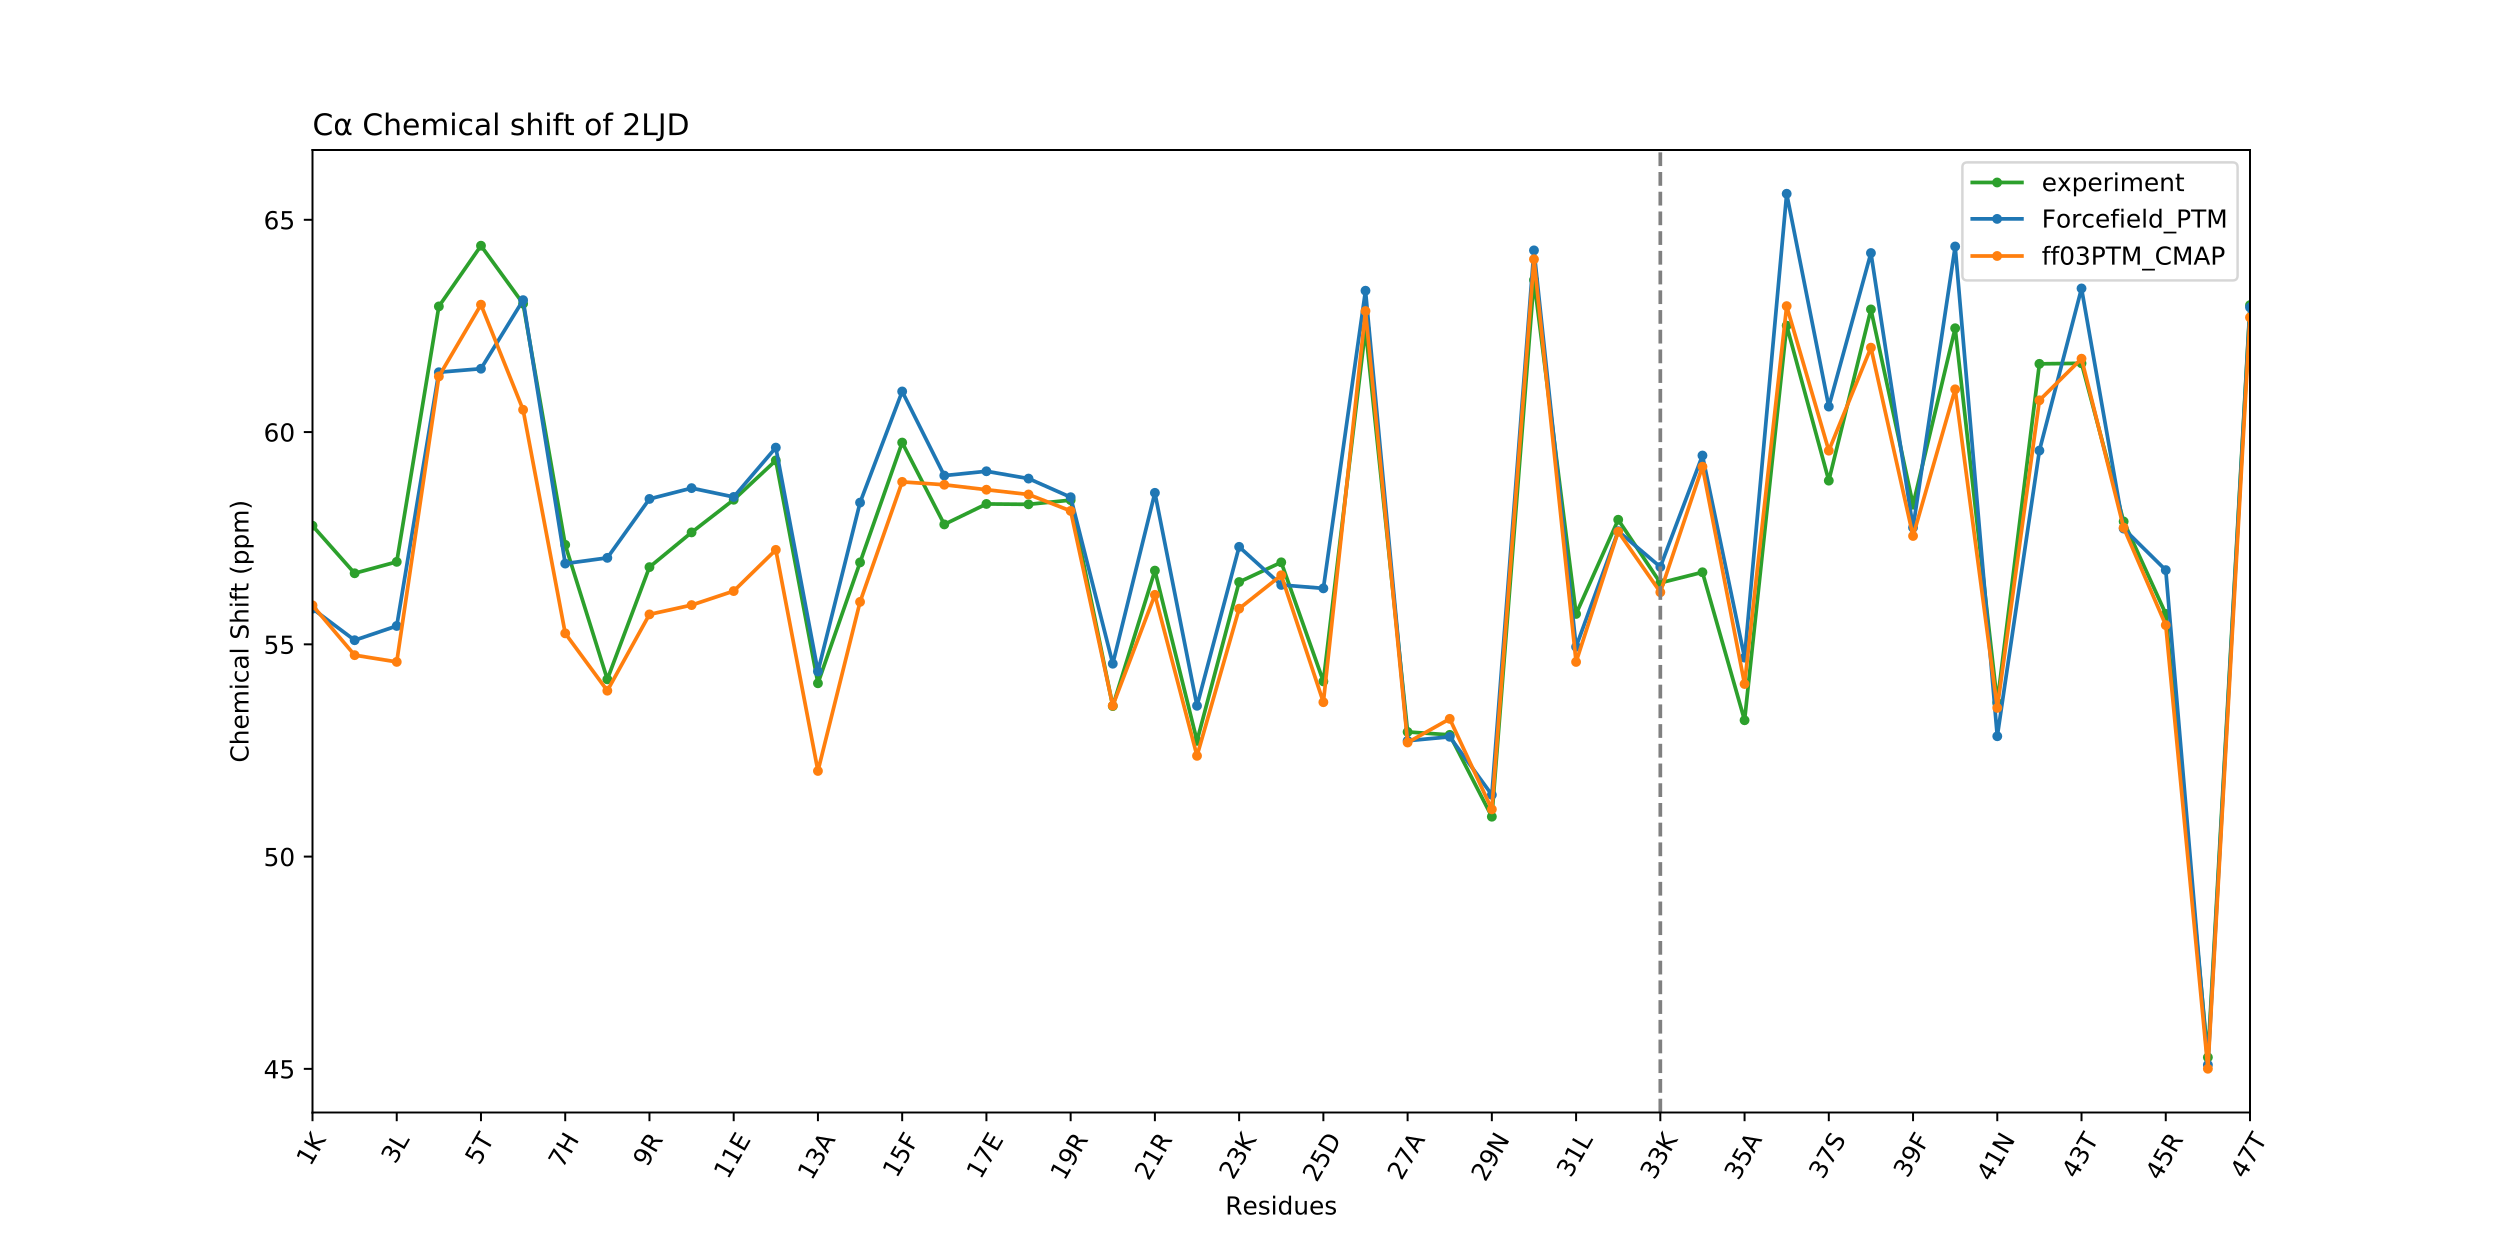 <?xml version="1.0" encoding="utf-8" standalone="no"?>
<!DOCTYPE svg PUBLIC "-//W3C//DTD SVG 1.1//EN"
  "http://www.w3.org/Graphics/SVG/1.1/DTD/svg11.dtd">
<!-- Created with matplotlib (https://matplotlib.org/) -->
<svg height="504pt" version="1.1" viewBox="0 0 1008 504" width="1008pt" xmlns="http://www.w3.org/2000/svg" xmlns:xlink="http://www.w3.org/1999/xlink">
 <defs>
  <style type="text/css">
*{stroke-linecap:butt;stroke-linejoin:round;}
  </style>
 </defs>
 <g id="figure_1">
  <g id="patch_1">
   <path d="M 0 504 
L 1008 504 
L 1008 0 
L 0 0 
z
" style="fill:#ffffff;"/>
  </g>
  <g id="axes_1">
   <g id="patch_2">
    <path d="M 126 448.56 
L 907.2 448.56 
L 907.2 60.48 
L 126 60.48 
z
" style="fill:#ffffff;"/>
   </g>
   <g id="matplotlib.axis_1">
    <g id="xtick_1">
     <g id="line2d_1">
      <defs>
       <path d="M 0 0 
L 0 3.5 
" id="mad9dccc14b" style="stroke:#000000;stroke-width:0.8;"/>
      </defs>
      <g>
       <use style="stroke:#000000;stroke-width:0.8;" x="126" xlink:href="#mad9dccc14b" y="448.56"/>
      </g>
     </g>
     <g id="text_1">
      <!-- 1K -->
      <defs>
       <path d="M 12.406 8.297 
L 28.516 8.297 
L 28.516 63.922 
L 10.984 60.406 
L 10.984 69.391 
L 28.422 72.906 
L 38.281 72.906 
L 38.281 8.297 
L 54.391 8.297 
L 54.391 0 
L 12.406 0 
z
" id="DejaVuSans-49"/>
       <path d="M 9.812 72.906 
L 19.672 72.906 
L 19.672 42.094 
L 52.391 72.906 
L 65.094 72.906 
L 28.906 38.922 
L 67.672 0 
L 54.688 0 
L 19.672 35.109 
L 19.672 0 
L 9.812 0 
z
" id="DejaVuSans-75"/>
      </defs>
      <g transform="translate(125.16 470.549)rotate(-60)scale(0.1 -0.1)">
       <use xlink:href="#DejaVuSans-49"/>
       <use x="63.623" xlink:href="#DejaVuSans-75"/>
      </g>
     </g>
    </g>
    <g id="xtick_2">
     <g id="line2d_2">
      <g>
       <use style="stroke:#000000;stroke-width:0.8;" x="159.965" xlink:href="#mad9dccc14b" y="448.56"/>
      </g>
     </g>
     <g id="text_2">
      <!-- 3L -->
      <defs>
       <path d="M 40.578 39.312 
Q 47.656 37.797 51.625 33 
Q 55.609 28.219 55.609 21.188 
Q 55.609 10.406 48.188 4.484 
Q 40.766 -1.422 27.094 -1.422 
Q 22.516 -1.422 17.656 -0.516 
Q 12.797 0.391 7.625 2.203 
L 7.625 11.719 
Q 11.719 9.328 16.594 8.109 
Q 21.484 6.891 26.812 6.891 
Q 36.078 6.891 40.938 10.547 
Q 45.797 14.203 45.797 21.188 
Q 45.797 27.641 41.281 31.266 
Q 36.766 34.906 28.719 34.906 
L 20.219 34.906 
L 20.219 43.016 
L 29.109 43.016 
Q 36.375 43.016 40.234 45.922 
Q 44.094 48.828 44.094 54.297 
Q 44.094 59.906 40.109 62.906 
Q 36.141 65.922 28.719 65.922 
Q 24.656 65.922 20.016 65.031 
Q 15.375 64.156 9.812 62.312 
L 9.812 71.094 
Q 15.438 72.656 20.344 73.438 
Q 25.25 74.219 29.594 74.219 
Q 40.828 74.219 47.359 69.109 
Q 53.906 64.016 53.906 55.328 
Q 53.906 49.266 50.438 45.094 
Q 46.969 40.922 40.578 39.312 
z
" id="DejaVuSans-51"/>
       <path d="M 9.812 72.906 
L 19.672 72.906 
L 19.672 8.297 
L 55.172 8.297 
L 55.172 0 
L 9.812 0 
z
" id="DejaVuSans-76"/>
      </defs>
      <g transform="translate(159.371 469.695)rotate(-60)scale(0.1 -0.1)">
       <use xlink:href="#DejaVuSans-51"/>
       <use x="63.623" xlink:href="#DejaVuSans-76"/>
      </g>
     </g>
    </g>
    <g id="xtick_3">
     <g id="line2d_3">
      <g>
       <use style="stroke:#000000;stroke-width:0.8;" x="193.93" xlink:href="#mad9dccc14b" y="448.56"/>
      </g>
     </g>
     <g id="text_3">
      <!-- 5T -->
      <defs>
       <path d="M 10.797 72.906 
L 49.516 72.906 
L 49.516 64.594 
L 19.828 64.594 
L 19.828 46.734 
Q 21.969 47.469 24.109 47.828 
Q 26.266 48.188 28.422 48.188 
Q 40.625 48.188 47.75 41.5 
Q 54.891 34.812 54.891 23.391 
Q 54.891 11.625 47.562 5.094 
Q 40.234 -1.422 26.906 -1.422 
Q 22.312 -1.422 17.547 -0.641 
Q 12.797 0.141 7.719 1.703 
L 7.719 11.625 
Q 12.109 9.234 16.797 8.062 
Q 21.484 6.891 26.703 6.891 
Q 35.156 6.891 40.078 11.328 
Q 45.016 15.766 45.016 23.391 
Q 45.016 31 40.078 35.438 
Q 35.156 39.891 26.703 39.891 
Q 22.75 39.891 18.812 39.016 
Q 14.891 38.141 10.797 36.281 
z
" id="DejaVuSans-53"/>
       <path d="M -0.297 72.906 
L 61.375 72.906 
L 61.375 64.594 
L 35.5 64.594 
L 35.5 0 
L 25.594 0 
L 25.594 64.594 
L -0.297 64.594 
z
" id="DejaVuSans-84"/>
      </defs>
      <g transform="translate(193.203 470.159)rotate(-60)scale(0.1 -0.1)">
       <use xlink:href="#DejaVuSans-53"/>
       <use x="63.623" xlink:href="#DejaVuSans-84"/>
      </g>
     </g>
    </g>
    <g id="xtick_4">
     <g id="line2d_4">
      <g>
       <use style="stroke:#000000;stroke-width:0.8;" x="227.896" xlink:href="#mad9dccc14b" y="448.56"/>
      </g>
     </g>
     <g id="text_4">
      <!-- 7H -->
      <defs>
       <path d="M 8.203 72.906 
L 55.078 72.906 
L 55.078 68.703 
L 28.609 0 
L 18.312 0 
L 43.219 64.594 
L 8.203 64.594 
z
" id="DejaVuSans-55"/>
       <path d="M 9.812 72.906 
L 19.672 72.906 
L 19.672 43.016 
L 55.516 43.016 
L 55.516 72.906 
L 65.375 72.906 
L 65.375 0 
L 55.516 0 
L 55.516 34.719 
L 19.672 34.719 
L 19.672 0 
L 9.812 0 
z
" id="DejaVuSans-72"/>
      </defs>
      <g transform="translate(226.815 471.382)rotate(-60)scale(0.1 -0.1)">
       <use xlink:href="#DejaVuSans-55"/>
       <use x="63.623" xlink:href="#DejaVuSans-72"/>
      </g>
     </g>
    </g>
    <g id="xtick_5">
     <g id="line2d_5">
      <g>
       <use style="stroke:#000000;stroke-width:0.8;" x="261.861" xlink:href="#mad9dccc14b" y="448.56"/>
      </g>
     </g>
     <g id="text_5">
      <!-- 9R -->
      <defs>
       <path d="M 10.984 1.516 
L 10.984 10.5 
Q 14.703 8.734 18.5 7.812 
Q 22.312 6.891 25.984 6.891 
Q 35.75 6.891 40.891 13.453 
Q 46.047 20.016 46.781 33.406 
Q 43.953 29.203 39.594 26.953 
Q 35.25 24.703 29.984 24.703 
Q 19.047 24.703 12.672 31.312 
Q 6.297 37.938 6.297 49.422 
Q 6.297 60.641 12.938 67.422 
Q 19.578 74.219 30.609 74.219 
Q 43.266 74.219 49.922 64.516 
Q 56.594 54.828 56.594 36.375 
Q 56.594 19.141 48.406 8.859 
Q 40.234 -1.422 26.422 -1.422 
Q 22.703 -1.422 18.891 -0.688 
Q 15.094 0.047 10.984 1.516 
z
M 30.609 32.422 
Q 37.25 32.422 41.125 36.953 
Q 45.016 41.5 45.016 49.422 
Q 45.016 57.281 41.125 61.844 
Q 37.25 66.406 30.609 66.406 
Q 23.969 66.406 20.094 61.844 
Q 16.219 57.281 16.219 49.422 
Q 16.219 41.5 20.094 36.953 
Q 23.969 32.422 30.609 32.422 
z
" id="DejaVuSans-57"/>
       <path d="M 44.391 34.188 
Q 47.562 33.109 50.562 29.594 
Q 53.562 26.078 56.594 19.922 
L 66.609 0 
L 56 0 
L 46.688 18.703 
Q 43.062 26.031 39.672 28.422 
Q 36.281 30.812 30.422 30.812 
L 19.672 30.812 
L 19.672 0 
L 9.812 0 
L 9.812 72.906 
L 32.078 72.906 
Q 44.578 72.906 50.734 67.672 
Q 56.891 62.453 56.891 51.906 
Q 56.891 45.016 53.688 40.469 
Q 50.484 35.938 44.391 34.188 
z
M 19.672 64.797 
L 19.672 38.922 
L 32.078 38.922 
Q 39.203 38.922 42.844 42.219 
Q 46.484 45.516 46.484 51.906 
Q 46.484 58.297 42.844 61.547 
Q 39.203 64.797 32.078 64.797 
z
" id="DejaVuSans-82"/>
      </defs>
      <g transform="translate(260.923 470.887)rotate(-60)scale(0.1 -0.1)">
       <use xlink:href="#DejaVuSans-57"/>
       <use x="63.623" xlink:href="#DejaVuSans-82"/>
      </g>
     </g>
    </g>
    <g id="xtick_6">
     <g id="line2d_6">
      <g>
       <use style="stroke:#000000;stroke-width:0.8;" x="295.826" xlink:href="#mad9dccc14b" y="448.56"/>
      </g>
     </g>
     <g id="text_6">
      <!-- 11E -->
      <defs>
       <path d="M 9.812 72.906 
L 55.906 72.906 
L 55.906 64.594 
L 19.672 64.594 
L 19.672 43.016 
L 54.391 43.016 
L 54.391 34.719 
L 19.672 34.719 
L 19.672 8.297 
L 56.781 8.297 
L 56.781 0 
L 9.812 0 
z
" id="DejaVuSans-69"/>
      </defs>
      <g transform="translate(293.455 475.852)rotate(-60)scale(0.1 -0.1)">
       <use xlink:href="#DejaVuSans-49"/>
       <use x="63.623" xlink:href="#DejaVuSans-49"/>
       <use x="127.246" xlink:href="#DejaVuSans-69"/>
      </g>
     </g>
    </g>
    <g id="xtick_7">
     <g id="line2d_7">
      <g>
       <use style="stroke:#000000;stroke-width:0.8;" x="329.791" xlink:href="#mad9dccc14b" y="448.56"/>
      </g>
     </g>
     <g id="text_7">
      <!-- 13A -->
      <defs>
       <path d="M 34.188 63.188 
L 20.797 26.906 
L 47.609 26.906 
z
M 28.609 72.906 
L 39.797 72.906 
L 67.578 0 
L 57.328 0 
L 50.688 18.703 
L 17.828 18.703 
L 11.188 0 
L 0.781 0 
z
" id="DejaVuSans-65"/>
      </defs>
      <g transform="translate(327.29 476.304)rotate(-60)scale(0.1 -0.1)">
       <use xlink:href="#DejaVuSans-49"/>
       <use x="63.623" xlink:href="#DejaVuSans-51"/>
       <use x="127.246" xlink:href="#DejaVuSans-65"/>
      </g>
     </g>
    </g>
    <g id="xtick_8">
     <g id="line2d_8">
      <g>
       <use style="stroke:#000000;stroke-width:0.8;" x="363.757" xlink:href="#mad9dccc14b" y="448.56"/>
      </g>
     </g>
     <g id="text_8">
      <!-- 15F -->
      <defs>
       <path d="M 9.812 72.906 
L 51.703 72.906 
L 51.703 64.594 
L 19.672 64.594 
L 19.672 43.109 
L 48.578 43.109 
L 48.578 34.812 
L 19.672 34.812 
L 19.672 0 
L 9.812 0 
z
" id="DejaVuSans-70"/>
      </defs>
      <g transform="translate(361.527 475.36)rotate(-60)scale(0.1 -0.1)">
       <use xlink:href="#DejaVuSans-49"/>
       <use x="63.623" xlink:href="#DejaVuSans-53"/>
       <use x="127.246" xlink:href="#DejaVuSans-70"/>
      </g>
     </g>
    </g>
    <g id="xtick_9">
     <g id="line2d_9">
      <g>
       <use style="stroke:#000000;stroke-width:0.8;" x="397.722" xlink:href="#mad9dccc14b" y="448.56"/>
      </g>
     </g>
     <g id="text_9">
      <!-- 17E -->
      <g transform="translate(395.35 475.852)rotate(-60)scale(0.1 -0.1)">
       <use xlink:href="#DejaVuSans-49"/>
       <use x="63.623" xlink:href="#DejaVuSans-55"/>
       <use x="127.246" xlink:href="#DejaVuSans-69"/>
      </g>
     </g>
    </g>
    <g id="xtick_10">
     <g id="line2d_10">
      <g>
       <use style="stroke:#000000;stroke-width:0.8;" x="431.687" xlink:href="#mad9dccc14b" y="448.56"/>
      </g>
     </g>
     <g id="text_10">
      <!-- 19R -->
      <g transform="translate(429.158 476.397)rotate(-60)scale(0.1 -0.1)">
       <use xlink:href="#DejaVuSans-49"/>
       <use x="63.623" xlink:href="#DejaVuSans-57"/>
       <use x="127.246" xlink:href="#DejaVuSans-82"/>
      </g>
     </g>
    </g>
    <g id="xtick_11">
     <g id="line2d_11">
      <g>
       <use style="stroke:#000000;stroke-width:0.8;" x="465.652" xlink:href="#mad9dccc14b" y="448.56"/>
      </g>
     </g>
     <g id="text_11">
      <!-- 21R -->
      <defs>
       <path d="M 19.188 8.297 
L 53.609 8.297 
L 53.609 0 
L 7.328 0 
L 7.328 8.297 
Q 12.938 14.109 22.625 23.891 
Q 32.328 33.688 34.812 36.531 
Q 39.547 41.844 41.422 45.531 
Q 43.312 49.219 43.312 52.781 
Q 43.312 58.594 39.234 62.25 
Q 35.156 65.922 28.609 65.922 
Q 23.969 65.922 18.812 64.312 
Q 13.672 62.703 7.812 59.422 
L 7.812 69.391 
Q 13.766 71.781 18.938 73 
Q 24.125 74.219 28.422 74.219 
Q 39.75 74.219 46.484 68.547 
Q 53.219 62.891 53.219 53.422 
Q 53.219 48.922 51.531 44.891 
Q 49.859 40.875 45.406 35.406 
Q 44.188 33.984 37.641 27.219 
Q 31.109 20.453 19.188 8.297 
z
" id="DejaVuSans-50"/>
      </defs>
      <g transform="translate(463.124 476.397)rotate(-60)scale(0.1 -0.1)">
       <use xlink:href="#DejaVuSans-50"/>
       <use x="63.623" xlink:href="#DejaVuSans-49"/>
       <use x="127.246" xlink:href="#DejaVuSans-82"/>
      </g>
     </g>
    </g>
    <g id="xtick_12">
     <g id="line2d_12">
      <g>
       <use style="stroke:#000000;stroke-width:0.8;" x="499.617" xlink:href="#mad9dccc14b" y="448.56"/>
      </g>
     </g>
     <g id="text_12">
      <!-- 23K -->
      <g transform="translate(497.186 476.059)rotate(-60)scale(0.1 -0.1)">
       <use xlink:href="#DejaVuSans-50"/>
       <use x="63.623" xlink:href="#DejaVuSans-51"/>
       <use x="127.246" xlink:href="#DejaVuSans-75"/>
      </g>
     </g>
    </g>
    <g id="xtick_13">
     <g id="line2d_13">
      <g>
       <use style="stroke:#000000;stroke-width:0.8;" x="533.583" xlink:href="#mad9dccc14b" y="448.56"/>
      </g>
     </g>
     <g id="text_13">
      <!-- 25D -->
      <defs>
       <path d="M 19.672 64.797 
L 19.672 8.109 
L 31.594 8.109 
Q 46.688 8.109 53.688 14.938 
Q 60.688 21.781 60.688 36.531 
Q 60.688 51.172 53.688 57.984 
Q 46.688 64.797 31.594 64.797 
z
M 9.812 72.906 
L 30.078 72.906 
Q 51.266 72.906 61.172 64.094 
Q 71.094 55.281 71.094 36.531 
Q 71.094 17.672 61.125 8.828 
Q 51.172 0 30.078 0 
L 9.812 0 
z
" id="DejaVuSans-68"/>
      </defs>
      <g transform="translate(530.866 477.048)rotate(-60)scale(0.1 -0.1)">
       <use xlink:href="#DejaVuSans-50"/>
       <use x="63.623" xlink:href="#DejaVuSans-53"/>
       <use x="127.246" xlink:href="#DejaVuSans-68"/>
      </g>
     </g>
    </g>
    <g id="xtick_14">
     <g id="line2d_14">
      <g>
       <use style="stroke:#000000;stroke-width:0.8;" x="567.548" xlink:href="#mad9dccc14b" y="448.56"/>
      </g>
     </g>
     <g id="text_14">
      <!-- 27A -->
      <g transform="translate(565.046 476.304)rotate(-60)scale(0.1 -0.1)">
       <use xlink:href="#DejaVuSans-50"/>
       <use x="63.623" xlink:href="#DejaVuSans-55"/>
       <use x="127.246" xlink:href="#DejaVuSans-65"/>
      </g>
     </g>
    </g>
    <g id="xtick_15">
     <g id="line2d_15">
      <g>
       <use style="stroke:#000000;stroke-width:0.8;" x="601.513" xlink:href="#mad9dccc14b" y="448.56"/>
      </g>
     </g>
     <g id="text_15">
      <!-- 29N -->
      <defs>
       <path d="M 9.812 72.906 
L 23.094 72.906 
L 55.422 11.922 
L 55.422 72.906 
L 64.984 72.906 
L 64.984 0 
L 51.703 0 
L 19.391 60.984 
L 19.391 0 
L 9.812 0 
z
" id="DejaVuSans-78"/>
      </defs>
      <g transform="translate(598.851 476.858)rotate(-60)scale(0.1 -0.1)">
       <use xlink:href="#DejaVuSans-50"/>
       <use x="63.623" xlink:href="#DejaVuSans-57"/>
       <use x="127.246" xlink:href="#DejaVuSans-78"/>
      </g>
     </g>
    </g>
    <g id="xtick_16">
     <g id="line2d_16">
      <g>
       <use style="stroke:#000000;stroke-width:0.8;" x="635.478" xlink:href="#mad9dccc14b" y="448.56"/>
      </g>
     </g>
     <g id="text_16">
      <!-- 31L -->
      <g transform="translate(633.294 475.205)rotate(-60)scale(0.1 -0.1)">
       <use xlink:href="#DejaVuSans-51"/>
       <use x="63.623" xlink:href="#DejaVuSans-49"/>
       <use x="127.246" xlink:href="#DejaVuSans-76"/>
      </g>
     </g>
    </g>
    <g id="xtick_17">
     <g id="line2d_17">
      <g>
       <use style="stroke:#000000;stroke-width:0.8;" x="669.443" xlink:href="#mad9dccc14b" y="448.56"/>
      </g>
     </g>
     <g id="text_17">
      <!-- 33K -->
      <g transform="translate(667.012 476.059)rotate(-60)scale(0.1 -0.1)">
       <use xlink:href="#DejaVuSans-51"/>
       <use x="63.623" xlink:href="#DejaVuSans-51"/>
       <use x="127.246" xlink:href="#DejaVuSans-75"/>
      </g>
     </g>
    </g>
    <g id="xtick_18">
     <g id="line2d_18">
      <g>
       <use style="stroke:#000000;stroke-width:0.8;" x="703.409" xlink:href="#mad9dccc14b" y="448.56"/>
      </g>
     </g>
     <g id="text_18">
      <!-- 35A -->
      <g transform="translate(700.907 476.304)rotate(-60)scale(0.1 -0.1)">
       <use xlink:href="#DejaVuSans-51"/>
       <use x="63.623" xlink:href="#DejaVuSans-53"/>
       <use x="127.246" xlink:href="#DejaVuSans-65"/>
      </g>
     </g>
    </g>
    <g id="xtick_19">
     <g id="line2d_19">
      <g>
       <use style="stroke:#000000;stroke-width:0.8;" x="737.374" xlink:href="#mad9dccc14b" y="448.56"/>
      </g>
     </g>
     <g id="text_19">
      <!-- 37S -->
      <defs>
       <path d="M 53.516 70.516 
L 53.516 60.891 
Q 47.906 63.578 42.922 64.891 
Q 37.938 66.219 33.297 66.219 
Q 25.25 66.219 20.875 63.094 
Q 16.5 59.969 16.5 54.203 
Q 16.5 49.359 19.406 46.891 
Q 22.312 44.438 30.422 42.922 
L 36.375 41.703 
Q 47.406 39.594 52.656 34.297 
Q 57.906 29 57.906 20.125 
Q 57.906 9.516 50.797 4.047 
Q 43.703 -1.422 29.984 -1.422 
Q 24.812 -1.422 18.969 -0.25 
Q 13.141 0.922 6.891 3.219 
L 6.891 13.375 
Q 12.891 10.016 18.656 8.297 
Q 24.422 6.594 29.984 6.594 
Q 38.422 6.594 43.016 9.906 
Q 47.609 13.234 47.609 19.391 
Q 47.609 24.75 44.312 27.781 
Q 41.016 30.812 33.5 32.328 
L 27.484 33.5 
Q 16.453 35.688 11.516 40.375 
Q 6.594 45.062 6.594 53.422 
Q 6.594 63.094 13.406 68.656 
Q 20.219 74.219 32.172 74.219 
Q 37.312 74.219 42.625 73.281 
Q 47.953 72.359 53.516 70.516 
z
" id="DejaVuSans-83"/>
      </defs>
      <g transform="translate(734.995 475.877)rotate(-60)scale(0.1 -0.1)">
       <use xlink:href="#DejaVuSans-51"/>
       <use x="63.623" xlink:href="#DejaVuSans-55"/>
       <use x="127.246" xlink:href="#DejaVuSans-83"/>
      </g>
     </g>
    </g>
    <g id="xtick_20">
     <g id="line2d_20">
      <g>
       <use style="stroke:#000000;stroke-width:0.8;" x="771.339" xlink:href="#mad9dccc14b" y="448.56"/>
      </g>
     </g>
     <g id="text_20">
      <!-- 39F -->
      <g transform="translate(769.11 475.36)rotate(-60)scale(0.1 -0.1)">
       <use xlink:href="#DejaVuSans-51"/>
       <use x="63.623" xlink:href="#DejaVuSans-57"/>
       <use x="127.246" xlink:href="#DejaVuSans-70"/>
      </g>
     </g>
    </g>
    <g id="xtick_21">
     <g id="line2d_21">
      <g>
       <use style="stroke:#000000;stroke-width:0.8;" x="805.304" xlink:href="#mad9dccc14b" y="448.56"/>
      </g>
     </g>
     <g id="text_21">
      <!-- 41N -->
      <defs>
       <path d="M 37.797 64.312 
L 12.891 25.391 
L 37.797 25.391 
z
M 35.203 72.906 
L 47.609 72.906 
L 47.609 25.391 
L 58.016 25.391 
L 58.016 17.188 
L 47.609 17.188 
L 47.609 0 
L 37.797 0 
L 37.797 17.188 
L 4.891 17.188 
L 4.891 26.703 
z
" id="DejaVuSans-52"/>
      </defs>
      <g transform="translate(802.642 476.858)rotate(-60)scale(0.1 -0.1)">
       <use xlink:href="#DejaVuSans-52"/>
       <use x="63.623" xlink:href="#DejaVuSans-49"/>
       <use x="127.246" xlink:href="#DejaVuSans-78"/>
      </g>
     </g>
    </g>
    <g id="xtick_22">
     <g id="line2d_22">
      <g>
       <use style="stroke:#000000;stroke-width:0.8;" x="839.27" xlink:href="#mad9dccc14b" y="448.56"/>
      </g>
     </g>
     <g id="text_22">
      <!-- 43T -->
      <g transform="translate(836.951 475.669)rotate(-60)scale(0.1 -0.1)">
       <use xlink:href="#DejaVuSans-52"/>
       <use x="63.623" xlink:href="#DejaVuSans-51"/>
       <use x="127.246" xlink:href="#DejaVuSans-84"/>
      </g>
     </g>
    </g>
    <g id="xtick_23">
     <g id="line2d_23">
      <g>
       <use style="stroke:#000000;stroke-width:0.8;" x="873.235" xlink:href="#mad9dccc14b" y="448.56"/>
      </g>
     </g>
     <g id="text_23">
      <!-- 45R -->
      <g transform="translate(870.706 476.397)rotate(-60)scale(0.1 -0.1)">
       <use xlink:href="#DejaVuSans-52"/>
       <use x="63.623" xlink:href="#DejaVuSans-53"/>
       <use x="127.246" xlink:href="#DejaVuSans-82"/>
      </g>
     </g>
    </g>
    <g id="xtick_24">
     <g id="line2d_24">
      <g>
       <use style="stroke:#000000;stroke-width:0.8;" x="907.2" xlink:href="#mad9dccc14b" y="448.56"/>
      </g>
     </g>
     <g id="text_24">
      <!-- 47T -->
      <g transform="translate(904.881 475.669)rotate(-60)scale(0.1 -0.1)">
       <use xlink:href="#DejaVuSans-52"/>
       <use x="63.623" xlink:href="#DejaVuSans-55"/>
       <use x="127.246" xlink:href="#DejaVuSans-84"/>
      </g>
     </g>
    </g>
    <g id="text_25">
     <!-- Residues -->
     <defs>
      <path d="M 56.203 29.594 
L 56.203 25.203 
L 14.891 25.203 
Q 15.484 15.922 20.484 11.062 
Q 25.484 6.203 34.422 6.203 
Q 39.594 6.203 44.453 7.469 
Q 49.312 8.734 54.109 11.281 
L 54.109 2.781 
Q 49.266 0.734 44.188 -0.344 
Q 39.109 -1.422 33.891 -1.422 
Q 20.797 -1.422 13.156 6.188 
Q 5.516 13.812 5.516 26.812 
Q 5.516 40.234 12.766 48.109 
Q 20.016 56 32.328 56 
Q 43.359 56 49.781 48.891 
Q 56.203 41.797 56.203 29.594 
z
M 47.219 32.234 
Q 47.125 39.594 43.094 43.984 
Q 39.062 48.391 32.422 48.391 
Q 24.906 48.391 20.391 44.141 
Q 15.875 39.891 15.188 32.172 
z
" id="DejaVuSans-101"/>
      <path d="M 44.281 53.078 
L 44.281 44.578 
Q 40.484 46.531 36.375 47.5 
Q 32.281 48.484 27.875 48.484 
Q 21.188 48.484 17.844 46.438 
Q 14.5 44.391 14.5 40.281 
Q 14.5 37.156 16.891 35.375 
Q 19.281 33.594 26.516 31.984 
L 29.594 31.297 
Q 39.156 29.25 43.188 25.516 
Q 47.219 21.781 47.219 15.094 
Q 47.219 7.469 41.188 3.016 
Q 35.156 -1.422 24.609 -1.422 
Q 20.219 -1.422 15.453 -0.562 
Q 10.688 0.297 5.422 2 
L 5.422 11.281 
Q 10.406 8.688 15.234 7.391 
Q 20.062 6.109 24.812 6.109 
Q 31.156 6.109 34.562 8.281 
Q 37.984 10.453 37.984 14.406 
Q 37.984 18.062 35.516 20.016 
Q 33.062 21.969 24.703 23.781 
L 21.578 24.516 
Q 13.234 26.266 9.516 29.906 
Q 5.812 33.547 5.812 39.891 
Q 5.812 47.609 11.281 51.797 
Q 16.75 56 26.812 56 
Q 31.781 56 36.172 55.266 
Q 40.578 54.547 44.281 53.078 
z
" id="DejaVuSans-115"/>
      <path d="M 9.422 54.688 
L 18.406 54.688 
L 18.406 0 
L 9.422 0 
z
M 9.422 75.984 
L 18.406 75.984 
L 18.406 64.594 
L 9.422 64.594 
z
" id="DejaVuSans-105"/>
      <path d="M 45.406 46.391 
L 45.406 75.984 
L 54.391 75.984 
L 54.391 0 
L 45.406 0 
L 45.406 8.203 
Q 42.578 3.328 38.25 0.953 
Q 33.938 -1.422 27.875 -1.422 
Q 17.969 -1.422 11.734 6.484 
Q 5.516 14.406 5.516 27.297 
Q 5.516 40.188 11.734 48.094 
Q 17.969 56 27.875 56 
Q 33.938 56 38.25 53.625 
Q 42.578 51.266 45.406 46.391 
z
M 14.797 27.297 
Q 14.797 17.391 18.875 11.75 
Q 22.953 6.109 30.078 6.109 
Q 37.203 6.109 41.297 11.75 
Q 45.406 17.391 45.406 27.297 
Q 45.406 37.203 41.297 42.844 
Q 37.203 48.484 30.078 48.484 
Q 22.953 48.484 18.875 42.844 
Q 14.797 37.203 14.797 27.297 
z
" id="DejaVuSans-100"/>
      <path d="M 8.5 21.578 
L 8.5 54.688 
L 17.484 54.688 
L 17.484 21.922 
Q 17.484 14.156 20.5 10.266 
Q 23.531 6.391 29.594 6.391 
Q 36.859 6.391 41.078 11.031 
Q 45.312 15.672 45.312 23.688 
L 45.312 54.688 
L 54.297 54.688 
L 54.297 0 
L 45.312 0 
L 45.312 8.406 
Q 42.047 3.422 37.719 1 
Q 33.406 -1.422 27.688 -1.422 
Q 18.266 -1.422 13.375 4.438 
Q 8.5 10.297 8.5 21.578 
z
M 31.109 56 
z
" id="DejaVuSans-117"/>
     </defs>
     <g transform="translate(494.034 489.686)scale(0.1 -0.1)">
      <use xlink:href="#DejaVuSans-82"/>
      <use x="69.42" xlink:href="#DejaVuSans-101"/>
      <use x="130.943" xlink:href="#DejaVuSans-115"/>
      <use x="183.043" xlink:href="#DejaVuSans-105"/>
      <use x="210.826" xlink:href="#DejaVuSans-100"/>
      <use x="274.303" xlink:href="#DejaVuSans-117"/>
      <use x="337.682" xlink:href="#DejaVuSans-101"/>
      <use x="399.205" xlink:href="#DejaVuSans-115"/>
     </g>
    </g>
   </g>
   <g id="matplotlib.axis_2">
    <g id="ytick_1">
     <g id="line2d_25">
      <defs>
       <path d="M 0 0 
L -3.5 0 
" id="mca7cb6f45e" style="stroke:#000000;stroke-width:0.8;"/>
      </defs>
      <g>
       <use style="stroke:#000000;stroke-width:0.8;" x="126" xlink:href="#mca7cb6f45e" y="430.976"/>
      </g>
     </g>
     <g id="text_26">
      <!-- 45 -->
      <g transform="translate(106.275 434.776)scale(0.1 -0.1)">
       <use xlink:href="#DejaVuSans-52"/>
       <use x="63.623" xlink:href="#DejaVuSans-53"/>
      </g>
     </g>
    </g>
    <g id="ytick_2">
     <g id="line2d_26">
      <g>
       <use style="stroke:#000000;stroke-width:0.8;" x="126" xlink:href="#mca7cb6f45e" y="345.389"/>
      </g>
     </g>
     <g id="text_27">
      <!-- 50 -->
      <defs>
       <path d="M 31.781 66.406 
Q 24.172 66.406 20.328 58.906 
Q 16.5 51.422 16.5 36.375 
Q 16.5 21.391 20.328 13.891 
Q 24.172 6.391 31.781 6.391 
Q 39.453 6.391 43.281 13.891 
Q 47.125 21.391 47.125 36.375 
Q 47.125 51.422 43.281 58.906 
Q 39.453 66.406 31.781 66.406 
z
M 31.781 74.219 
Q 44.047 74.219 50.516 64.516 
Q 56.984 54.828 56.984 36.375 
Q 56.984 17.969 50.516 8.266 
Q 44.047 -1.422 31.781 -1.422 
Q 19.531 -1.422 13.062 8.266 
Q 6.594 17.969 6.594 36.375 
Q 6.594 54.828 13.062 64.516 
Q 19.531 74.219 31.781 74.219 
z
" id="DejaVuSans-48"/>
      </defs>
      <g transform="translate(106.275 349.188)scale(0.1 -0.1)">
       <use xlink:href="#DejaVuSans-53"/>
       <use x="63.623" xlink:href="#DejaVuSans-48"/>
      </g>
     </g>
    </g>
    <g id="ytick_3">
     <g id="line2d_27">
      <g>
       <use style="stroke:#000000;stroke-width:0.8;" x="126" xlink:href="#mca7cb6f45e" y="259.801"/>
      </g>
     </g>
     <g id="text_28">
      <!-- 55 -->
      <g transform="translate(106.275 263.6)scale(0.1 -0.1)">
       <use xlink:href="#DejaVuSans-53"/>
       <use x="63.623" xlink:href="#DejaVuSans-53"/>
      </g>
     </g>
    </g>
    <g id="ytick_4">
     <g id="line2d_28">
      <g>
       <use style="stroke:#000000;stroke-width:0.8;" x="126" xlink:href="#mca7cb6f45e" y="174.213"/>
      </g>
     </g>
     <g id="text_29">
      <!-- 60 -->
      <defs>
       <path d="M 33.016 40.375 
Q 26.375 40.375 22.484 35.828 
Q 18.609 31.297 18.609 23.391 
Q 18.609 15.531 22.484 10.953 
Q 26.375 6.391 33.016 6.391 
Q 39.656 6.391 43.531 10.953 
Q 47.406 15.531 47.406 23.391 
Q 47.406 31.297 43.531 35.828 
Q 39.656 40.375 33.016 40.375 
z
M 52.594 71.297 
L 52.594 62.312 
Q 48.875 64.062 45.094 64.984 
Q 41.312 65.922 37.594 65.922 
Q 27.828 65.922 22.672 59.328 
Q 17.531 52.734 16.797 39.406 
Q 19.672 43.656 24.016 45.922 
Q 28.375 48.188 33.594 48.188 
Q 44.578 48.188 50.953 41.516 
Q 57.328 34.859 57.328 23.391 
Q 57.328 12.156 50.688 5.359 
Q 44.047 -1.422 33.016 -1.422 
Q 20.359 -1.422 13.672 8.266 
Q 6.984 17.969 6.984 36.375 
Q 6.984 53.656 15.188 63.938 
Q 23.391 74.219 37.203 74.219 
Q 40.922 74.219 44.703 73.484 
Q 48.484 72.75 52.594 71.297 
z
" id="DejaVuSans-54"/>
      </defs>
      <g transform="translate(106.275 178.012)scale(0.1 -0.1)">
       <use xlink:href="#DejaVuSans-54"/>
       <use x="63.623" xlink:href="#DejaVuSans-48"/>
      </g>
     </g>
    </g>
    <g id="ytick_5">
     <g id="line2d_29">
      <g>
       <use style="stroke:#000000;stroke-width:0.8;" x="126" xlink:href="#mca7cb6f45e" y="88.625"/>
      </g>
     </g>
     <g id="text_30">
      <!-- 65 -->
      <g transform="translate(106.275 92.424)scale(0.1 -0.1)">
       <use xlink:href="#DejaVuSans-54"/>
       <use x="63.623" xlink:href="#DejaVuSans-53"/>
      </g>
     </g>
    </g>
    <g id="text_31">
     <!-- Chemical Shift (ppm) -->
     <defs>
      <path d="M 64.406 67.281 
L 64.406 56.891 
Q 59.422 61.531 53.781 63.812 
Q 48.141 66.109 41.797 66.109 
Q 29.297 66.109 22.656 58.469 
Q 16.016 50.828 16.016 36.375 
Q 16.016 21.969 22.656 14.328 
Q 29.297 6.688 41.797 6.688 
Q 48.141 6.688 53.781 8.984 
Q 59.422 11.281 64.406 15.922 
L 64.406 5.609 
Q 59.234 2.094 53.438 0.328 
Q 47.656 -1.422 41.219 -1.422 
Q 24.656 -1.422 15.125 8.703 
Q 5.609 18.844 5.609 36.375 
Q 5.609 53.953 15.125 64.078 
Q 24.656 74.219 41.219 74.219 
Q 47.75 74.219 53.531 72.484 
Q 59.328 70.75 64.406 67.281 
z
" id="DejaVuSans-67"/>
      <path d="M 54.891 33.016 
L 54.891 0 
L 45.906 0 
L 45.906 32.719 
Q 45.906 40.484 42.875 44.328 
Q 39.844 48.188 33.797 48.188 
Q 26.516 48.188 22.312 43.547 
Q 18.109 38.922 18.109 30.906 
L 18.109 0 
L 9.078 0 
L 9.078 75.984 
L 18.109 75.984 
L 18.109 46.188 
Q 21.344 51.125 25.703 53.562 
Q 30.078 56 35.797 56 
Q 45.219 56 50.047 50.172 
Q 54.891 44.344 54.891 33.016 
z
" id="DejaVuSans-104"/>
      <path d="M 52 44.188 
Q 55.375 50.25 60.062 53.125 
Q 64.75 56 71.094 56 
Q 79.641 56 84.281 50.016 
Q 88.922 44.047 88.922 33.016 
L 88.922 0 
L 79.891 0 
L 79.891 32.719 
Q 79.891 40.578 77.094 44.375 
Q 74.312 48.188 68.609 48.188 
Q 61.625 48.188 57.562 43.547 
Q 53.516 38.922 53.516 30.906 
L 53.516 0 
L 44.484 0 
L 44.484 32.719 
Q 44.484 40.625 41.703 44.406 
Q 38.922 48.188 33.109 48.188 
Q 26.219 48.188 22.156 43.531 
Q 18.109 38.875 18.109 30.906 
L 18.109 0 
L 9.078 0 
L 9.078 54.688 
L 18.109 54.688 
L 18.109 46.188 
Q 21.188 51.219 25.484 53.609 
Q 29.781 56 35.688 56 
Q 41.656 56 45.828 52.969 
Q 50 49.953 52 44.188 
z
" id="DejaVuSans-109"/>
      <path d="M 48.781 52.594 
L 48.781 44.188 
Q 44.969 46.297 41.141 47.344 
Q 37.312 48.391 33.406 48.391 
Q 24.656 48.391 19.812 42.844 
Q 14.984 37.312 14.984 27.297 
Q 14.984 17.281 19.812 11.734 
Q 24.656 6.203 33.406 6.203 
Q 37.312 6.203 41.141 7.25 
Q 44.969 8.297 48.781 10.406 
L 48.781 2.094 
Q 45.016 0.344 40.984 -0.531 
Q 36.969 -1.422 32.422 -1.422 
Q 20.062 -1.422 12.781 6.344 
Q 5.516 14.109 5.516 27.297 
Q 5.516 40.672 12.859 48.328 
Q 20.219 56 33.016 56 
Q 37.156 56 41.109 55.141 
Q 45.062 54.297 48.781 52.594 
z
" id="DejaVuSans-99"/>
      <path d="M 34.281 27.484 
Q 23.391 27.484 19.188 25 
Q 14.984 22.516 14.984 16.5 
Q 14.984 11.719 18.141 8.906 
Q 21.297 6.109 26.703 6.109 
Q 34.188 6.109 38.703 11.406 
Q 43.219 16.703 43.219 25.484 
L 43.219 27.484 
z
M 52.203 31.203 
L 52.203 0 
L 43.219 0 
L 43.219 8.297 
Q 40.141 3.328 35.547 0.953 
Q 30.953 -1.422 24.312 -1.422 
Q 15.922 -1.422 10.953 3.297 
Q 6 8.016 6 15.922 
Q 6 25.141 12.172 29.828 
Q 18.359 34.516 30.609 34.516 
L 43.219 34.516 
L 43.219 35.406 
Q 43.219 41.609 39.141 45 
Q 35.062 48.391 27.688 48.391 
Q 23 48.391 18.547 47.266 
Q 14.109 46.141 10.016 43.891 
L 10.016 52.203 
Q 14.938 54.109 19.578 55.047 
Q 24.219 56 28.609 56 
Q 40.484 56 46.344 49.844 
Q 52.203 43.703 52.203 31.203 
z
" id="DejaVuSans-97"/>
      <path d="M 9.422 75.984 
L 18.406 75.984 
L 18.406 0 
L 9.422 0 
z
" id="DejaVuSans-108"/>
      <path id="DejaVuSans-32"/>
      <path d="M 37.109 75.984 
L 37.109 68.5 
L 28.516 68.5 
Q 23.688 68.5 21.797 66.547 
Q 19.922 64.594 19.922 59.516 
L 19.922 54.688 
L 34.719 54.688 
L 34.719 47.703 
L 19.922 47.703 
L 19.922 0 
L 10.891 0 
L 10.891 47.703 
L 2.297 47.703 
L 2.297 54.688 
L 10.891 54.688 
L 10.891 58.5 
Q 10.891 67.625 15.141 71.797 
Q 19.391 75.984 28.609 75.984 
z
" id="DejaVuSans-102"/>
      <path d="M 18.312 70.219 
L 18.312 54.688 
L 36.812 54.688 
L 36.812 47.703 
L 18.312 47.703 
L 18.312 18.016 
Q 18.312 11.328 20.141 9.422 
Q 21.969 7.516 27.594 7.516 
L 36.812 7.516 
L 36.812 0 
L 27.594 0 
Q 17.188 0 13.234 3.875 
Q 9.281 7.766 9.281 18.016 
L 9.281 47.703 
L 2.688 47.703 
L 2.688 54.688 
L 9.281 54.688 
L 9.281 70.219 
z
" id="DejaVuSans-116"/>
      <path d="M 31 75.875 
Q 24.469 64.656 21.281 53.656 
Q 18.109 42.672 18.109 31.391 
Q 18.109 20.125 21.312 9.062 
Q 24.516 -2 31 -13.188 
L 23.188 -13.188 
Q 15.875 -1.703 12.234 9.375 
Q 8.594 20.453 8.594 31.391 
Q 8.594 42.281 12.203 53.312 
Q 15.828 64.359 23.188 75.875 
z
" id="DejaVuSans-40"/>
      <path d="M 18.109 8.203 
L 18.109 -20.797 
L 9.078 -20.797 
L 9.078 54.688 
L 18.109 54.688 
L 18.109 46.391 
Q 20.953 51.266 25.266 53.625 
Q 29.594 56 35.594 56 
Q 45.562 56 51.781 48.094 
Q 58.016 40.188 58.016 27.297 
Q 58.016 14.406 51.781 6.484 
Q 45.562 -1.422 35.594 -1.422 
Q 29.594 -1.422 25.266 0.953 
Q 20.953 3.328 18.109 8.203 
z
M 48.688 27.297 
Q 48.688 37.203 44.609 42.844 
Q 40.531 48.484 33.406 48.484 
Q 26.266 48.484 22.188 42.844 
Q 18.109 37.203 18.109 27.297 
Q 18.109 17.391 22.188 11.75 
Q 26.266 6.109 33.406 6.109 
Q 40.531 6.109 44.609 11.75 
Q 48.688 17.391 48.688 27.297 
z
" id="DejaVuSans-112"/>
      <path d="M 8.016 75.875 
L 15.828 75.875 
Q 23.141 64.359 26.781 53.312 
Q 30.422 42.281 30.422 31.391 
Q 30.422 20.453 26.781 9.375 
Q 23.141 -1.703 15.828 -13.188 
L 8.016 -13.188 
Q 14.5 -2 17.703 9.062 
Q 20.906 20.125 20.906 31.391 
Q 20.906 42.672 17.703 53.656 
Q 14.5 64.656 8.016 75.875 
z
" id="DejaVuSans-41"/>
     </defs>
     <g transform="translate(100.195 307.468)rotate(-90)scale(0.1 -0.1)">
      <use xlink:href="#DejaVuSans-67"/>
      <use x="69.824" xlink:href="#DejaVuSans-104"/>
      <use x="133.203" xlink:href="#DejaVuSans-101"/>
      <use x="194.727" xlink:href="#DejaVuSans-109"/>
      <use x="292.139" xlink:href="#DejaVuSans-105"/>
      <use x="319.922" xlink:href="#DejaVuSans-99"/>
      <use x="374.902" xlink:href="#DejaVuSans-97"/>
      <use x="436.182" xlink:href="#DejaVuSans-108"/>
      <use x="463.965" xlink:href="#DejaVuSans-32"/>
      <use x="495.752" xlink:href="#DejaVuSans-83"/>
      <use x="559.229" xlink:href="#DejaVuSans-104"/>
      <use x="622.607" xlink:href="#DejaVuSans-105"/>
      <use x="650.391" xlink:href="#DejaVuSans-102"/>
      <use x="685.58" xlink:href="#DejaVuSans-116"/>
      <use x="724.789" xlink:href="#DejaVuSans-32"/>
      <use x="756.576" xlink:href="#DejaVuSans-40"/>
      <use x="795.59" xlink:href="#DejaVuSans-112"/>
      <use x="859.066" xlink:href="#DejaVuSans-112"/>
      <use x="922.543" xlink:href="#DejaVuSans-109"/>
      <use x="1019.955" xlink:href="#DejaVuSans-41"/>
     </g>
    </g>
   </g>
   <g id="line2d_30">
    <path clip-path="url(#pd8855adfe7)" d="M 126 211.974 
L 142.983 231.146 
L 159.965 226.541 
L 176.948 123.545 
L 193.93 99.067 
L 210.913 122.432 
L 227.896 219.677 
L 244.878 273.906 
L 261.861 228.664 
L 278.843 214.662 
L 295.826 201.498 
L 312.809 185.647 
L 329.791 275.498 
L 346.774 226.764 
L 363.757 178.441 
L 380.739 211.444 
L 397.722 203.193 
L 414.704 203.347 
L 431.687 201.652 
L 448.67 284.69 
L 465.652 230.068 
L 482.635 298.726 
L 499.617 234.672 
L 516.6 226.73 
L 533.583 274.744 
L 550.565 132.463 
L 567.548 295.114 
L 584.53 296.295 
L 601.513 329.298 
L 618.496 112.881 
L 635.478 247.545 
L 652.461 209.561 
L 669.443 235.015 
L 686.426 230.735 
L 703.409 290.407 
L 720.391 131.282 
L 737.374 193.795 
L 754.357 124.76 
L 771.339 203.501 
L 788.322 132.343 
L 805.304 283.337 
L 822.287 146.705 
L 839.27 146.482 
L 856.252 210.263 
L 873.235 247.51 
L 890.217 426.321 
L 907.2 123.031 
" style="fill:none;stroke:#2ca02c;stroke-linecap:square;stroke-width:1.5;"/>
    <defs>
     <path d="M 0 1.5 
C 0.398 1.5 0.779 1.342 1.061 1.061 
C 1.342 0.779 1.5 0.398 1.5 0 
C 1.5 -0.398 1.342 -0.779 1.061 -1.061 
C 0.779 -1.342 0.398 -1.5 0 -1.5 
C -0.398 -1.5 -0.779 -1.342 -1.061 -1.061 
C -1.342 -0.779 -1.5 -0.398 -1.5 0 
C -1.5 0.398 -1.342 0.779 -1.061 1.061 
C -0.779 1.342 -0.398 1.5 0 1.5 
z
" id="m2093634b3c" style="stroke:#2ca02c;"/>
    </defs>
    <g clip-path="url(#pd8855adfe7)">
     <use style="fill:#2ca02c;stroke:#2ca02c;" x="126" xlink:href="#m2093634b3c" y="211.974"/>
     <use style="fill:#2ca02c;stroke:#2ca02c;" x="142.983" xlink:href="#m2093634b3c" y="231.146"/>
     <use style="fill:#2ca02c;stroke:#2ca02c;" x="159.965" xlink:href="#m2093634b3c" y="226.541"/>
     <use style="fill:#2ca02c;stroke:#2ca02c;" x="176.948" xlink:href="#m2093634b3c" y="123.545"/>
     <use style="fill:#2ca02c;stroke:#2ca02c;" x="193.93" xlink:href="#m2093634b3c" y="99.067"/>
     <use style="fill:#2ca02c;stroke:#2ca02c;" x="210.913" xlink:href="#m2093634b3c" y="122.432"/>
     <use style="fill:#2ca02c;stroke:#2ca02c;" x="227.896" xlink:href="#m2093634b3c" y="219.677"/>
     <use style="fill:#2ca02c;stroke:#2ca02c;" x="244.878" xlink:href="#m2093634b3c" y="273.906"/>
     <use style="fill:#2ca02c;stroke:#2ca02c;" x="261.861" xlink:href="#m2093634b3c" y="228.664"/>
     <use style="fill:#2ca02c;stroke:#2ca02c;" x="278.843" xlink:href="#m2093634b3c" y="214.662"/>
     <use style="fill:#2ca02c;stroke:#2ca02c;" x="295.826" xlink:href="#m2093634b3c" y="201.498"/>
     <use style="fill:#2ca02c;stroke:#2ca02c;" x="312.809" xlink:href="#m2093634b3c" y="185.647"/>
     <use style="fill:#2ca02c;stroke:#2ca02c;" x="329.791" xlink:href="#m2093634b3c" y="275.498"/>
     <use style="fill:#2ca02c;stroke:#2ca02c;" x="346.774" xlink:href="#m2093634b3c" y="226.764"/>
     <use style="fill:#2ca02c;stroke:#2ca02c;" x="363.757" xlink:href="#m2093634b3c" y="178.441"/>
     <use style="fill:#2ca02c;stroke:#2ca02c;" x="380.739" xlink:href="#m2093634b3c" y="211.444"/>
     <use style="fill:#2ca02c;stroke:#2ca02c;" x="397.722" xlink:href="#m2093634b3c" y="203.193"/>
     <use style="fill:#2ca02c;stroke:#2ca02c;" x="414.704" xlink:href="#m2093634b3c" y="203.347"/>
     <use style="fill:#2ca02c;stroke:#2ca02c;" x="431.687" xlink:href="#m2093634b3c" y="201.652"/>
     <use style="fill:#2ca02c;stroke:#2ca02c;" x="448.67" xlink:href="#m2093634b3c" y="284.69"/>
     <use style="fill:#2ca02c;stroke:#2ca02c;" x="465.652" xlink:href="#m2093634b3c" y="230.068"/>
     <use style="fill:#2ca02c;stroke:#2ca02c;" x="482.635" xlink:href="#m2093634b3c" y="298.726"/>
     <use style="fill:#2ca02c;stroke:#2ca02c;" x="499.617" xlink:href="#m2093634b3c" y="234.672"/>
     <use style="fill:#2ca02c;stroke:#2ca02c;" x="516.6" xlink:href="#m2093634b3c" y="226.73"/>
     <use style="fill:#2ca02c;stroke:#2ca02c;" x="533.583" xlink:href="#m2093634b3c" y="274.744"/>
     <use style="fill:#2ca02c;stroke:#2ca02c;" x="550.565" xlink:href="#m2093634b3c" y="132.463"/>
     <use style="fill:#2ca02c;stroke:#2ca02c;" x="567.548" xlink:href="#m2093634b3c" y="295.114"/>
     <use style="fill:#2ca02c;stroke:#2ca02c;" x="584.53" xlink:href="#m2093634b3c" y="296.295"/>
     <use style="fill:#2ca02c;stroke:#2ca02c;" x="601.513" xlink:href="#m2093634b3c" y="329.298"/>
     <use style="fill:#2ca02c;stroke:#2ca02c;" x="618.496" xlink:href="#m2093634b3c" y="112.881"/>
     <use style="fill:#2ca02c;stroke:#2ca02c;" x="635.478" xlink:href="#m2093634b3c" y="247.545"/>
     <use style="fill:#2ca02c;stroke:#2ca02c;" x="652.461" xlink:href="#m2093634b3c" y="209.561"/>
     <use style="fill:#2ca02c;stroke:#2ca02c;" x="669.443" xlink:href="#m2093634b3c" y="235.015"/>
     <use style="fill:#2ca02c;stroke:#2ca02c;" x="686.426" xlink:href="#m2093634b3c" y="230.735"/>
     <use style="fill:#2ca02c;stroke:#2ca02c;" x="703.409" xlink:href="#m2093634b3c" y="290.407"/>
     <use style="fill:#2ca02c;stroke:#2ca02c;" x="720.391" xlink:href="#m2093634b3c" y="131.282"/>
     <use style="fill:#2ca02c;stroke:#2ca02c;" x="737.374" xlink:href="#m2093634b3c" y="193.795"/>
     <use style="fill:#2ca02c;stroke:#2ca02c;" x="754.357" xlink:href="#m2093634b3c" y="124.76"/>
     <use style="fill:#2ca02c;stroke:#2ca02c;" x="771.339" xlink:href="#m2093634b3c" y="203.501"/>
     <use style="fill:#2ca02c;stroke:#2ca02c;" x="788.322" xlink:href="#m2093634b3c" y="132.343"/>
     <use style="fill:#2ca02c;stroke:#2ca02c;" x="805.304" xlink:href="#m2093634b3c" y="283.337"/>
     <use style="fill:#2ca02c;stroke:#2ca02c;" x="822.287" xlink:href="#m2093634b3c" y="146.705"/>
     <use style="fill:#2ca02c;stroke:#2ca02c;" x="839.27" xlink:href="#m2093634b3c" y="146.482"/>
     <use style="fill:#2ca02c;stroke:#2ca02c;" x="856.252" xlink:href="#m2093634b3c" y="210.263"/>
     <use style="fill:#2ca02c;stroke:#2ca02c;" x="873.235" xlink:href="#m2093634b3c" y="247.51"/>
     <use style="fill:#2ca02c;stroke:#2ca02c;" x="890.217" xlink:href="#m2093634b3c" y="426.321"/>
     <use style="fill:#2ca02c;stroke:#2ca02c;" x="907.2" xlink:href="#m2093634b3c" y="123.031"/>
    </g>
   </g>
   <g id="line2d_31">
    <path clip-path="url(#pd8855adfe7)" d="M 126 245.418 
L 142.983 258.137 
L 159.965 252.389 
L 176.948 150.089 
L 193.93 148.671 
L 210.913 121.016 
L 227.896 227.235 
L 244.878 224.925 
L 261.861 201.167 
L 278.843 196.811 
L 295.826 200.368 
L 312.809 180.471 
L 329.791 270.735 
L 346.774 202.643 
L 363.757 157.836 
L 380.739 191.754 
L 397.722 190.012 
L 414.704 192.96 
L 431.687 200.471 
L 448.67 267.616 
L 465.652 198.709 
L 482.635 284.573 
L 499.617 220.482 
L 516.6 235.846 
L 533.583 237.226 
L 550.565 117.213 
L 567.548 298.678 
L 584.53 297.076 
L 601.513 320.484 
L 618.496 100.953 
L 635.478 260.792 
L 652.461 214.18 
L 669.443 228.58 
L 686.426 183.664 
L 703.409 265.158 
L 720.391 78.12 
L 737.374 163.941 
L 754.357 102.017 
L 771.339 212.74 
L 788.322 99.382 
L 805.304 296.853 
L 822.287 181.671 
L 839.27 116.299 
L 856.252 213.129 
L 873.235 229.867 
L 890.217 429.346 
L 907.2 123.931 
" style="fill:none;stroke:#1f77b4;stroke-linecap:square;stroke-width:1.5;"/>
    <defs>
     <path d="M 0 1.5 
C 0.398 1.5 0.779 1.342 1.061 1.061 
C 1.342 0.779 1.5 0.398 1.5 0 
C 1.5 -0.398 1.342 -0.779 1.061 -1.061 
C 0.779 -1.342 0.398 -1.5 0 -1.5 
C -0.398 -1.5 -0.779 -1.342 -1.061 -1.061 
C -1.342 -0.779 -1.5 -0.398 -1.5 0 
C -1.5 0.398 -1.342 0.779 -1.061 1.061 
C -0.779 1.342 -0.398 1.5 0 1.5 
z
" id="ma39837e9ce" style="stroke:#1f77b4;"/>
    </defs>
    <g clip-path="url(#pd8855adfe7)">
     <use style="fill:#1f77b4;stroke:#1f77b4;" x="126" xlink:href="#ma39837e9ce" y="245.418"/>
     <use style="fill:#1f77b4;stroke:#1f77b4;" x="142.983" xlink:href="#ma39837e9ce" y="258.137"/>
     <use style="fill:#1f77b4;stroke:#1f77b4;" x="159.965" xlink:href="#ma39837e9ce" y="252.389"/>
     <use style="fill:#1f77b4;stroke:#1f77b4;" x="176.948" xlink:href="#ma39837e9ce" y="150.089"/>
     <use style="fill:#1f77b4;stroke:#1f77b4;" x="193.93" xlink:href="#ma39837e9ce" y="148.671"/>
     <use style="fill:#1f77b4;stroke:#1f77b4;" x="210.913" xlink:href="#ma39837e9ce" y="121.016"/>
     <use style="fill:#1f77b4;stroke:#1f77b4;" x="227.896" xlink:href="#ma39837e9ce" y="227.235"/>
     <use style="fill:#1f77b4;stroke:#1f77b4;" x="244.878" xlink:href="#ma39837e9ce" y="224.925"/>
     <use style="fill:#1f77b4;stroke:#1f77b4;" x="261.861" xlink:href="#ma39837e9ce" y="201.167"/>
     <use style="fill:#1f77b4;stroke:#1f77b4;" x="278.843" xlink:href="#ma39837e9ce" y="196.811"/>
     <use style="fill:#1f77b4;stroke:#1f77b4;" x="295.826" xlink:href="#ma39837e9ce" y="200.368"/>
     <use style="fill:#1f77b4;stroke:#1f77b4;" x="312.809" xlink:href="#ma39837e9ce" y="180.471"/>
     <use style="fill:#1f77b4;stroke:#1f77b4;" x="329.791" xlink:href="#ma39837e9ce" y="270.735"/>
     <use style="fill:#1f77b4;stroke:#1f77b4;" x="346.774" xlink:href="#ma39837e9ce" y="202.643"/>
     <use style="fill:#1f77b4;stroke:#1f77b4;" x="363.757" xlink:href="#ma39837e9ce" y="157.836"/>
     <use style="fill:#1f77b4;stroke:#1f77b4;" x="380.739" xlink:href="#ma39837e9ce" y="191.754"/>
     <use style="fill:#1f77b4;stroke:#1f77b4;" x="397.722" xlink:href="#ma39837e9ce" y="190.012"/>
     <use style="fill:#1f77b4;stroke:#1f77b4;" x="414.704" xlink:href="#ma39837e9ce" y="192.96"/>
     <use style="fill:#1f77b4;stroke:#1f77b4;" x="431.687" xlink:href="#ma39837e9ce" y="200.471"/>
     <use style="fill:#1f77b4;stroke:#1f77b4;" x="448.67" xlink:href="#ma39837e9ce" y="267.616"/>
     <use style="fill:#1f77b4;stroke:#1f77b4;" x="465.652" xlink:href="#ma39837e9ce" y="198.709"/>
     <use style="fill:#1f77b4;stroke:#1f77b4;" x="482.635" xlink:href="#ma39837e9ce" y="284.573"/>
     <use style="fill:#1f77b4;stroke:#1f77b4;" x="499.617" xlink:href="#ma39837e9ce" y="220.482"/>
     <use style="fill:#1f77b4;stroke:#1f77b4;" x="516.6" xlink:href="#ma39837e9ce" y="235.846"/>
     <use style="fill:#1f77b4;stroke:#1f77b4;" x="533.583" xlink:href="#ma39837e9ce" y="237.226"/>
     <use style="fill:#1f77b4;stroke:#1f77b4;" x="550.565" xlink:href="#ma39837e9ce" y="117.213"/>
     <use style="fill:#1f77b4;stroke:#1f77b4;" x="567.548" xlink:href="#ma39837e9ce" y="298.678"/>
     <use style="fill:#1f77b4;stroke:#1f77b4;" x="584.53" xlink:href="#ma39837e9ce" y="297.076"/>
     <use style="fill:#1f77b4;stroke:#1f77b4;" x="601.513" xlink:href="#ma39837e9ce" y="320.484"/>
     <use style="fill:#1f77b4;stroke:#1f77b4;" x="618.496" xlink:href="#ma39837e9ce" y="100.953"/>
     <use style="fill:#1f77b4;stroke:#1f77b4;" x="635.478" xlink:href="#ma39837e9ce" y="260.792"/>
     <use style="fill:#1f77b4;stroke:#1f77b4;" x="652.461" xlink:href="#ma39837e9ce" y="214.18"/>
     <use style="fill:#1f77b4;stroke:#1f77b4;" x="669.443" xlink:href="#ma39837e9ce" y="228.58"/>
     <use style="fill:#1f77b4;stroke:#1f77b4;" x="686.426" xlink:href="#ma39837e9ce" y="183.664"/>
     <use style="fill:#1f77b4;stroke:#1f77b4;" x="703.409" xlink:href="#ma39837e9ce" y="265.158"/>
     <use style="fill:#1f77b4;stroke:#1f77b4;" x="720.391" xlink:href="#ma39837e9ce" y="78.12"/>
     <use style="fill:#1f77b4;stroke:#1f77b4;" x="737.374" xlink:href="#ma39837e9ce" y="163.941"/>
     <use style="fill:#1f77b4;stroke:#1f77b4;" x="754.357" xlink:href="#ma39837e9ce" y="102.017"/>
     <use style="fill:#1f77b4;stroke:#1f77b4;" x="771.339" xlink:href="#ma39837e9ce" y="212.74"/>
     <use style="fill:#1f77b4;stroke:#1f77b4;" x="788.322" xlink:href="#ma39837e9ce" y="99.382"/>
     <use style="fill:#1f77b4;stroke:#1f77b4;" x="805.304" xlink:href="#ma39837e9ce" y="296.853"/>
     <use style="fill:#1f77b4;stroke:#1f77b4;" x="822.287" xlink:href="#ma39837e9ce" y="181.671"/>
     <use style="fill:#1f77b4;stroke:#1f77b4;" x="839.27" xlink:href="#ma39837e9ce" y="116.299"/>
     <use style="fill:#1f77b4;stroke:#1f77b4;" x="856.252" xlink:href="#ma39837e9ce" y="213.129"/>
     <use style="fill:#1f77b4;stroke:#1f77b4;" x="873.235" xlink:href="#ma39837e9ce" y="229.867"/>
     <use style="fill:#1f77b4;stroke:#1f77b4;" x="890.217" xlink:href="#ma39837e9ce" y="429.346"/>
     <use style="fill:#1f77b4;stroke:#1f77b4;" x="907.2" xlink:href="#ma39837e9ce" y="123.931"/>
    </g>
   </g>
   <g id="line2d_32">
    <path clip-path="url(#pd8855adfe7)" d="M 126 244.072 
L 142.983 264.164 
L 159.965 266.879 
L 176.948 151.786 
L 193.93 122.841 
L 210.913 165.223 
L 227.896 255.366 
L 244.878 278.489 
L 261.861 247.723 
L 278.843 243.971 
L 295.826 238.315 
L 312.809 221.704 
L 329.791 310.847 
L 346.774 242.683 
L 363.757 194.294 
L 380.739 195.454 
L 397.722 197.452 
L 414.704 199.379 
L 431.687 206.007 
L 448.67 284.527 
L 465.652 239.836 
L 482.635 304.756 
L 499.617 245.416 
L 516.6 231.942 
L 533.583 283.128 
L 550.565 125.406 
L 567.548 299.382 
L 584.53 289.839 
L 601.513 326.327 
L 618.496 104.528 
L 635.478 266.896 
L 652.461 214.372 
L 669.443 238.791 
L 686.426 188.17 
L 703.409 275.793 
L 720.391 123.426 
L 737.374 181.707 
L 754.357 140.172 
L 771.339 216.106 
L 788.322 156.976 
L 805.304 285.424 
L 822.287 161.408 
L 839.27 144.624 
L 856.252 212.753 
L 873.235 252.049 
L 890.217 430.92 
L 907.2 127.977 
" style="fill:none;stroke:#ff7f0e;stroke-linecap:square;stroke-width:1.5;"/>
    <defs>
     <path d="M 0 1.5 
C 0.398 1.5 0.779 1.342 1.061 1.061 
C 1.342 0.779 1.5 0.398 1.5 0 
C 1.5 -0.398 1.342 -0.779 1.061 -1.061 
C 0.779 -1.342 0.398 -1.5 0 -1.5 
C -0.398 -1.5 -0.779 -1.342 -1.061 -1.061 
C -1.342 -0.779 -1.5 -0.398 -1.5 0 
C -1.5 0.398 -1.342 0.779 -1.061 1.061 
C -0.779 1.342 -0.398 1.5 0 1.5 
z
" id="m2a70d5e8ff" style="stroke:#ff7f0e;"/>
    </defs>
    <g clip-path="url(#pd8855adfe7)">
     <use style="fill:#ff7f0e;stroke:#ff7f0e;" x="126" xlink:href="#m2a70d5e8ff" y="244.072"/>
     <use style="fill:#ff7f0e;stroke:#ff7f0e;" x="142.983" xlink:href="#m2a70d5e8ff" y="264.164"/>
     <use style="fill:#ff7f0e;stroke:#ff7f0e;" x="159.965" xlink:href="#m2a70d5e8ff" y="266.879"/>
     <use style="fill:#ff7f0e;stroke:#ff7f0e;" x="176.948" xlink:href="#m2a70d5e8ff" y="151.786"/>
     <use style="fill:#ff7f0e;stroke:#ff7f0e;" x="193.93" xlink:href="#m2a70d5e8ff" y="122.841"/>
     <use style="fill:#ff7f0e;stroke:#ff7f0e;" x="210.913" xlink:href="#m2a70d5e8ff" y="165.223"/>
     <use style="fill:#ff7f0e;stroke:#ff7f0e;" x="227.896" xlink:href="#m2a70d5e8ff" y="255.366"/>
     <use style="fill:#ff7f0e;stroke:#ff7f0e;" x="244.878" xlink:href="#m2a70d5e8ff" y="278.489"/>
     <use style="fill:#ff7f0e;stroke:#ff7f0e;" x="261.861" xlink:href="#m2a70d5e8ff" y="247.723"/>
     <use style="fill:#ff7f0e;stroke:#ff7f0e;" x="278.843" xlink:href="#m2a70d5e8ff" y="243.971"/>
     <use style="fill:#ff7f0e;stroke:#ff7f0e;" x="295.826" xlink:href="#m2a70d5e8ff" y="238.315"/>
     <use style="fill:#ff7f0e;stroke:#ff7f0e;" x="312.809" xlink:href="#m2a70d5e8ff" y="221.704"/>
     <use style="fill:#ff7f0e;stroke:#ff7f0e;" x="329.791" xlink:href="#m2a70d5e8ff" y="310.847"/>
     <use style="fill:#ff7f0e;stroke:#ff7f0e;" x="346.774" xlink:href="#m2a70d5e8ff" y="242.683"/>
     <use style="fill:#ff7f0e;stroke:#ff7f0e;" x="363.757" xlink:href="#m2a70d5e8ff" y="194.294"/>
     <use style="fill:#ff7f0e;stroke:#ff7f0e;" x="380.739" xlink:href="#m2a70d5e8ff" y="195.454"/>
     <use style="fill:#ff7f0e;stroke:#ff7f0e;" x="397.722" xlink:href="#m2a70d5e8ff" y="197.452"/>
     <use style="fill:#ff7f0e;stroke:#ff7f0e;" x="414.704" xlink:href="#m2a70d5e8ff" y="199.379"/>
     <use style="fill:#ff7f0e;stroke:#ff7f0e;" x="431.687" xlink:href="#m2a70d5e8ff" y="206.007"/>
     <use style="fill:#ff7f0e;stroke:#ff7f0e;" x="448.67" xlink:href="#m2a70d5e8ff" y="284.527"/>
     <use style="fill:#ff7f0e;stroke:#ff7f0e;" x="465.652" xlink:href="#m2a70d5e8ff" y="239.836"/>
     <use style="fill:#ff7f0e;stroke:#ff7f0e;" x="482.635" xlink:href="#m2a70d5e8ff" y="304.756"/>
     <use style="fill:#ff7f0e;stroke:#ff7f0e;" x="499.617" xlink:href="#m2a70d5e8ff" y="245.416"/>
     <use style="fill:#ff7f0e;stroke:#ff7f0e;" x="516.6" xlink:href="#m2a70d5e8ff" y="231.942"/>
     <use style="fill:#ff7f0e;stroke:#ff7f0e;" x="533.583" xlink:href="#m2a70d5e8ff" y="283.128"/>
     <use style="fill:#ff7f0e;stroke:#ff7f0e;" x="550.565" xlink:href="#m2a70d5e8ff" y="125.406"/>
     <use style="fill:#ff7f0e;stroke:#ff7f0e;" x="567.548" xlink:href="#m2a70d5e8ff" y="299.382"/>
     <use style="fill:#ff7f0e;stroke:#ff7f0e;" x="584.53" xlink:href="#m2a70d5e8ff" y="289.839"/>
     <use style="fill:#ff7f0e;stroke:#ff7f0e;" x="601.513" xlink:href="#m2a70d5e8ff" y="326.327"/>
     <use style="fill:#ff7f0e;stroke:#ff7f0e;" x="618.496" xlink:href="#m2a70d5e8ff" y="104.528"/>
     <use style="fill:#ff7f0e;stroke:#ff7f0e;" x="635.478" xlink:href="#m2a70d5e8ff" y="266.896"/>
     <use style="fill:#ff7f0e;stroke:#ff7f0e;" x="652.461" xlink:href="#m2a70d5e8ff" y="214.372"/>
     <use style="fill:#ff7f0e;stroke:#ff7f0e;" x="669.443" xlink:href="#m2a70d5e8ff" y="238.791"/>
     <use style="fill:#ff7f0e;stroke:#ff7f0e;" x="686.426" xlink:href="#m2a70d5e8ff" y="188.17"/>
     <use style="fill:#ff7f0e;stroke:#ff7f0e;" x="703.409" xlink:href="#m2a70d5e8ff" y="275.793"/>
     <use style="fill:#ff7f0e;stroke:#ff7f0e;" x="720.391" xlink:href="#m2a70d5e8ff" y="123.426"/>
     <use style="fill:#ff7f0e;stroke:#ff7f0e;" x="737.374" xlink:href="#m2a70d5e8ff" y="181.707"/>
     <use style="fill:#ff7f0e;stroke:#ff7f0e;" x="754.357" xlink:href="#m2a70d5e8ff" y="140.172"/>
     <use style="fill:#ff7f0e;stroke:#ff7f0e;" x="771.339" xlink:href="#m2a70d5e8ff" y="216.106"/>
     <use style="fill:#ff7f0e;stroke:#ff7f0e;" x="788.322" xlink:href="#m2a70d5e8ff" y="156.976"/>
     <use style="fill:#ff7f0e;stroke:#ff7f0e;" x="805.304" xlink:href="#m2a70d5e8ff" y="285.424"/>
     <use style="fill:#ff7f0e;stroke:#ff7f0e;" x="822.287" xlink:href="#m2a70d5e8ff" y="161.408"/>
     <use style="fill:#ff7f0e;stroke:#ff7f0e;" x="839.27" xlink:href="#m2a70d5e8ff" y="144.624"/>
     <use style="fill:#ff7f0e;stroke:#ff7f0e;" x="856.252" xlink:href="#m2a70d5e8ff" y="212.753"/>
     <use style="fill:#ff7f0e;stroke:#ff7f0e;" x="873.235" xlink:href="#m2a70d5e8ff" y="252.049"/>
     <use style="fill:#ff7f0e;stroke:#ff7f0e;" x="890.217" xlink:href="#m2a70d5e8ff" y="430.92"/>
     <use style="fill:#ff7f0e;stroke:#ff7f0e;" x="907.2" xlink:href="#m2a70d5e8ff" y="127.977"/>
    </g>
   </g>
   <g id="line2d_33">
    <path clip-path="url(#pd8855adfe7)" d="M 669.443 448.56 
L 669.443 60.48 
" style="fill:none;stroke:#808080;stroke-dasharray:5.55,2.4;stroke-dashoffset:0;stroke-width:1.5;"/>
   </g>
   <g id="patch_3">
    <path d="M 126 448.56 
L 126 60.48 
" style="fill:none;stroke:#000000;stroke-linecap:square;stroke-linejoin:miter;stroke-width:0.8;"/>
   </g>
   <g id="patch_4">
    <path d="M 907.2 448.56 
L 907.2 60.48 
" style="fill:none;stroke:#000000;stroke-linecap:square;stroke-linejoin:miter;stroke-width:0.8;"/>
   </g>
   <g id="patch_5">
    <path d="M 126 448.56 
L 907.2 448.56 
" style="fill:none;stroke:#000000;stroke-linecap:square;stroke-linejoin:miter;stroke-width:0.8;"/>
   </g>
   <g id="patch_6">
    <path d="M 126 60.48 
L 907.2 60.48 
" style="fill:none;stroke:#000000;stroke-linecap:square;stroke-linejoin:miter;stroke-width:0.8;"/>
   </g>
   <g id="text_32">
    <!-- Cα Chemical shift of 2LJD -->
    <defs>
     <path d="M 41.312 25.438 
L 39.156 36.719 
Q 36.969 48.297 28.266 48.297 
Q 21.734 48.297 18.75 42.922 
Q 14.984 36.188 14.984 27.297 
Q 14.984 16.547 18.656 11.422 
Q 22.359 6.203 28.266 6.203 
Q 34.812 6.203 38.328 16.609 
z
M 46.344 40.375 
L 51.172 54.688 
L 59.188 54.688 
L 49.172 25.047 
L 51.125 14.359 
Q 51.562 11.969 53.266 9.969 
Q 55.281 7.625 56.844 7.625 
L 61.141 7.625 
L 61.141 0 
L 55.766 0 
Q 51.172 0 47.078 4.109 
Q 45.062 6.156 44.234 10.453 
Q 42 5.031 37.406 0.781 
Q 35.25 -1.219 28.266 -1.219 
Q 16.797 -1.219 11.234 6.203 
Q 5.516 13.875 5.516 27.297 
Q 5.516 41.656 11.719 48.391 
Q 18.609 55.906 28.266 55.906 
Q 43.453 55.906 46.344 40.375 
z
" id="DejaVuSans-945"/>
     <path d="M 30.609 48.391 
Q 23.391 48.391 19.188 42.75 
Q 14.984 37.109 14.984 27.297 
Q 14.984 17.484 19.156 11.844 
Q 23.344 6.203 30.609 6.203 
Q 37.797 6.203 41.984 11.859 
Q 46.188 17.531 46.188 27.297 
Q 46.188 37.016 41.984 42.703 
Q 37.797 48.391 30.609 48.391 
z
M 30.609 56 
Q 42.328 56 49.016 48.375 
Q 55.719 40.766 55.719 27.297 
Q 55.719 13.875 49.016 6.219 
Q 42.328 -1.422 30.609 -1.422 
Q 18.844 -1.422 12.172 6.219 
Q 5.516 13.875 5.516 27.297 
Q 5.516 40.766 12.172 48.375 
Q 18.844 56 30.609 56 
z
" id="DejaVuSans-111"/>
     <path d="M 9.812 72.906 
L 19.672 72.906 
L 19.672 5.078 
Q 19.672 -8.109 14.672 -14.062 
Q 9.672 -20.016 -1.422 -20.016 
L -5.172 -20.016 
L -5.172 -11.719 
L -2.094 -11.719 
Q 4.438 -11.719 7.125 -8.047 
Q 9.812 -4.391 9.812 5.078 
z
" id="DejaVuSans-74"/>
    </defs>
    <g transform="translate(126 54.48)scale(0.12 -0.12)">
     <use xlink:href="#DejaVuSans-67"/>
     <use x="69.824" xlink:href="#DejaVuSans-945"/>
     <use x="135.742" xlink:href="#DejaVuSans-32"/>
     <use x="167.529" xlink:href="#DejaVuSans-67"/>
     <use x="237.354" xlink:href="#DejaVuSans-104"/>
     <use x="300.732" xlink:href="#DejaVuSans-101"/>
     <use x="362.256" xlink:href="#DejaVuSans-109"/>
     <use x="459.668" xlink:href="#DejaVuSans-105"/>
     <use x="487.451" xlink:href="#DejaVuSans-99"/>
     <use x="542.432" xlink:href="#DejaVuSans-97"/>
     <use x="603.711" xlink:href="#DejaVuSans-108"/>
     <use x="631.494" xlink:href="#DejaVuSans-32"/>
     <use x="663.281" xlink:href="#DejaVuSans-115"/>
     <use x="715.381" xlink:href="#DejaVuSans-104"/>
     <use x="778.76" xlink:href="#DejaVuSans-105"/>
     <use x="806.543" xlink:href="#DejaVuSans-102"/>
     <use x="841.732" xlink:href="#DejaVuSans-116"/>
     <use x="880.941" xlink:href="#DejaVuSans-32"/>
     <use x="912.729" xlink:href="#DejaVuSans-111"/>
     <use x="973.91" xlink:href="#DejaVuSans-102"/>
     <use x="1009.115" xlink:href="#DejaVuSans-32"/>
     <use x="1040.902" xlink:href="#DejaVuSans-50"/>
     <use x="1104.525" xlink:href="#DejaVuSans-76"/>
     <use x="1160.238" xlink:href="#DejaVuSans-74"/>
     <use x="1189.73" xlink:href="#DejaVuSans-68"/>
    </g>
   </g>
   <g id="legend_1">
    <g id="patch_7">
     <path d="M 793.231 113.071 
L 900.2 113.071 
Q 902.2 113.071 902.2 111.071 
L 902.2 67.48 
Q 902.2 65.48 900.2 65.48 
L 793.231 65.48 
Q 791.231 65.48 791.231 67.48 
L 791.231 111.071 
Q 791.231 113.071 793.231 113.071 
z
" style="fill:#ffffff;opacity:0.8;stroke:#cccccc;stroke-linejoin:miter;"/>
    </g>
    <g id="line2d_34">
     <path d="M 795.231 73.578 
L 815.231 73.578 
" style="fill:none;stroke:#2ca02c;stroke-linecap:square;stroke-width:1.5;"/>
    </g>
    <g id="line2d_35">
     <g>
      <use style="fill:#2ca02c;stroke:#2ca02c;" x="805.231" xlink:href="#m2093634b3c" y="73.578"/>
     </g>
    </g>
    <g id="text_33">
     <!-- experiment -->
     <defs>
      <path d="M 54.891 54.688 
L 35.109 28.078 
L 55.906 0 
L 45.312 0 
L 29.391 21.484 
L 13.484 0 
L 2.875 0 
L 24.125 28.609 
L 4.688 54.688 
L 15.281 54.688 
L 29.781 35.203 
L 44.281 54.688 
z
" id="DejaVuSans-120"/>
      <path d="M 41.109 46.297 
Q 39.594 47.172 37.812 47.578 
Q 36.031 48 33.891 48 
Q 26.266 48 22.188 43.047 
Q 18.109 38.094 18.109 28.812 
L 18.109 0 
L 9.078 0 
L 9.078 54.688 
L 18.109 54.688 
L 18.109 46.188 
Q 20.953 51.172 25.484 53.578 
Q 30.031 56 36.531 56 
Q 37.453 56 38.578 55.875 
Q 39.703 55.766 41.062 55.516 
z
" id="DejaVuSans-114"/>
      <path d="M 54.891 33.016 
L 54.891 0 
L 45.906 0 
L 45.906 32.719 
Q 45.906 40.484 42.875 44.328 
Q 39.844 48.188 33.797 48.188 
Q 26.516 48.188 22.312 43.547 
Q 18.109 38.922 18.109 30.906 
L 18.109 0 
L 9.078 0 
L 9.078 54.688 
L 18.109 54.688 
L 18.109 46.188 
Q 21.344 51.125 25.703 53.562 
Q 30.078 56 35.797 56 
Q 45.219 56 50.047 50.172 
Q 54.891 44.344 54.891 33.016 
z
" id="DejaVuSans-110"/>
     </defs>
     <g transform="translate(823.231 77.078)scale(0.1 -0.1)">
      <use xlink:href="#DejaVuSans-101"/>
      <use x="61.508" xlink:href="#DejaVuSans-120"/>
      <use x="120.688" xlink:href="#DejaVuSans-112"/>
      <use x="184.164" xlink:href="#DejaVuSans-101"/>
      <use x="245.688" xlink:href="#DejaVuSans-114"/>
      <use x="286.801" xlink:href="#DejaVuSans-105"/>
      <use x="314.584" xlink:href="#DejaVuSans-109"/>
      <use x="411.996" xlink:href="#DejaVuSans-101"/>
      <use x="473.52" xlink:href="#DejaVuSans-110"/>
      <use x="536.898" xlink:href="#DejaVuSans-116"/>
     </g>
    </g>
    <g id="line2d_36">
     <path d="M 795.231 88.257 
L 815.231 88.257 
" style="fill:none;stroke:#1f77b4;stroke-linecap:square;stroke-width:1.5;"/>
    </g>
    <g id="line2d_37">
     <g>
      <use style="fill:#1f77b4;stroke:#1f77b4;" x="805.231" xlink:href="#ma39837e9ce" y="88.257"/>
     </g>
    </g>
    <g id="text_34">
     <!-- Forcefield_PTM -->
     <defs>
      <path d="M 50.984 -16.609 
L 50.984 -23.578 
L -0.984 -23.578 
L -0.984 -16.609 
z
" id="DejaVuSans-95"/>
      <path d="M 19.672 64.797 
L 19.672 37.406 
L 32.078 37.406 
Q 38.969 37.406 42.719 40.969 
Q 46.484 44.531 46.484 51.125 
Q 46.484 57.672 42.719 61.234 
Q 38.969 64.797 32.078 64.797 
z
M 9.812 72.906 
L 32.078 72.906 
Q 44.344 72.906 50.609 67.359 
Q 56.891 61.812 56.891 51.125 
Q 56.891 40.328 50.609 34.812 
Q 44.344 29.297 32.078 29.297 
L 19.672 29.297 
L 19.672 0 
L 9.812 0 
z
" id="DejaVuSans-80"/>
      <path d="M 9.812 72.906 
L 24.516 72.906 
L 43.109 23.297 
L 61.812 72.906 
L 76.516 72.906 
L 76.516 0 
L 66.891 0 
L 66.891 64.016 
L 48.094 14.016 
L 38.188 14.016 
L 19.391 64.016 
L 19.391 0 
L 9.812 0 
z
" id="DejaVuSans-77"/>
     </defs>
     <g transform="translate(823.231 91.757)scale(0.1 -0.1)">
      <use xlink:href="#DejaVuSans-70"/>
      <use x="57.473" xlink:href="#DejaVuSans-111"/>
      <use x="118.654" xlink:href="#DejaVuSans-114"/>
      <use x="159.736" xlink:href="#DejaVuSans-99"/>
      <use x="214.717" xlink:href="#DejaVuSans-101"/>
      <use x="276.24" xlink:href="#DejaVuSans-102"/>
      <use x="311.445" xlink:href="#DejaVuSans-105"/>
      <use x="339.229" xlink:href="#DejaVuSans-101"/>
      <use x="400.752" xlink:href="#DejaVuSans-108"/>
      <use x="428.535" xlink:href="#DejaVuSans-100"/>
      <use x="492.012" xlink:href="#DejaVuSans-95"/>
      <use x="542.012" xlink:href="#DejaVuSans-80"/>
      <use x="602.314" xlink:href="#DejaVuSans-84"/>
      <use x="663.398" xlink:href="#DejaVuSans-77"/>
     </g>
    </g>
    <g id="line2d_38">
     <path d="M 795.231 103.213 
L 815.231 103.213 
" style="fill:none;stroke:#ff7f0e;stroke-linecap:square;stroke-width:1.5;"/>
    </g>
    <g id="line2d_39">
     <g>
      <use style="fill:#ff7f0e;stroke:#ff7f0e;" x="805.231" xlink:href="#m2a70d5e8ff" y="103.213"/>
     </g>
    </g>
    <g id="text_35">
     <!-- ff03PTM_CMAP -->
     <g transform="translate(823.231 106.713)scale(0.1 -0.1)">
      <use xlink:href="#DejaVuSans-102"/>
      <use x="35.205" xlink:href="#DejaVuSans-102"/>
      <use x="70.41" xlink:href="#DejaVuSans-48"/>
      <use x="134.033" xlink:href="#DejaVuSans-51"/>
      <use x="197.656" xlink:href="#DejaVuSans-80"/>
      <use x="257.959" xlink:href="#DejaVuSans-84"/>
      <use x="319.043" xlink:href="#DejaVuSans-77"/>
      <use x="405.322" xlink:href="#DejaVuSans-95"/>
      <use x="455.322" xlink:href="#DejaVuSans-67"/>
      <use x="525.146" xlink:href="#DejaVuSans-77"/>
      <use x="611.426" xlink:href="#DejaVuSans-65"/>
      <use x="679.834" xlink:href="#DejaVuSans-80"/>
     </g>
    </g>
   </g>
  </g>
 </g>
 <defs>
  <clipPath id="pd8855adfe7">
   <rect height="388.08" width="781.2" x="126" y="60.48"/>
  </clipPath>
 </defs>
</svg>
